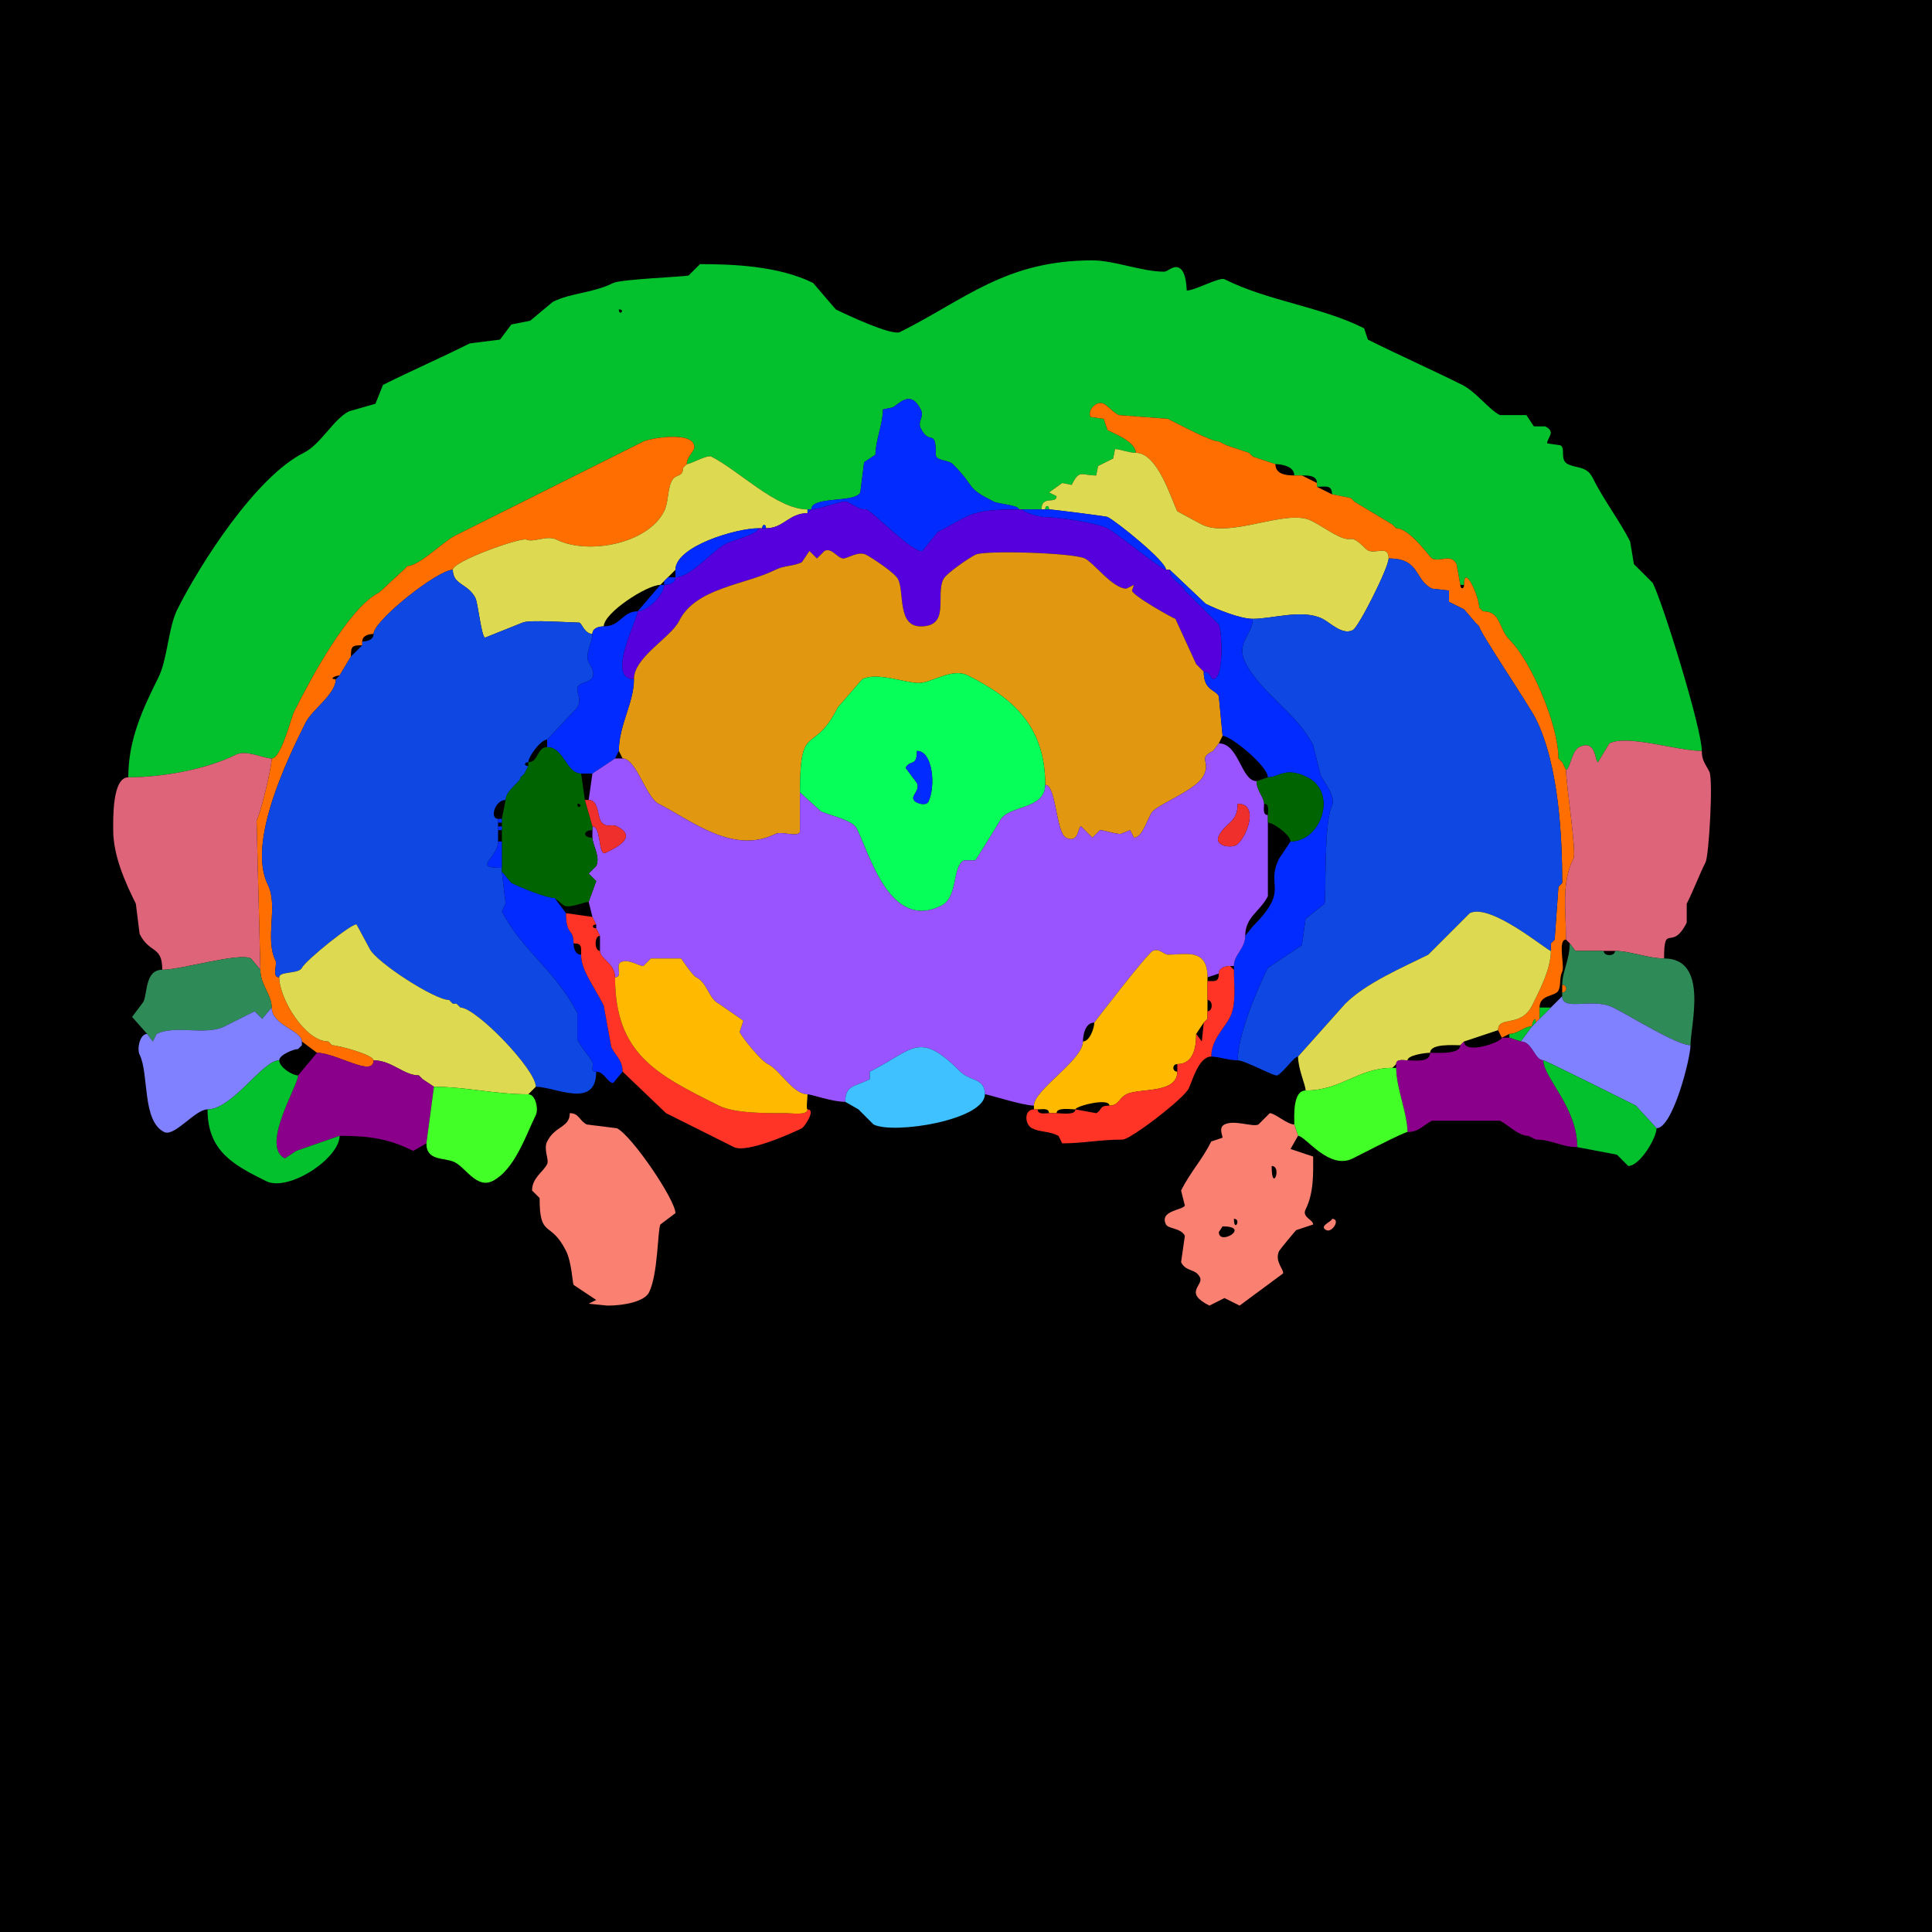<?xml version="1.0" encoding="UTF-8"?>
<svg xmlns="http://www.w3.org/2000/svg" xmlns:xlink="http://www.w3.org/1999/xlink" width="430px" height="430px" viewBox="0 0 430 430" version="1.1">
<g id="surface1">
<rect x="0" y="0" width="430" height="430" style="fill:rgb(0%,0%,0%);fill-opacity:1;stroke:none;"/>
<path style=" stroke:none;fill-rule:evenodd;fill:rgb(1.176%,75.686%,17.647%);fill-opacity:1;" d="M 137.734 68.867 C 137.734 70.488 139.355 68.867 137.734 68.867 M 347.695 169.648 L 348.535 171.328 C 349.438 171.328 349.762 167.145 351.477 166.289 C 355.348 164.352 354.922 169.648 355.672 169.648 C 355.672 169.648 358.195 165.449 358.195 165.449 C 362.273 163.41 373.156 167.129 378.77 167.129 C 378.77 162.219 370.191 134.438 367.852 129.758 C 367.852 129.758 363.652 125.555 363.652 125.555 C 363.652 125.555 362.812 120.516 362.812 120.516 C 360.633 116.156 356.977 111.363 354.414 106.242 C 353.156 103.727 350.895 104.27 348.953 103.301 C 347.039 102.344 348.559 99.742 347.273 99.102 C 347.273 99.102 344.336 98.68 344.336 98.68 C 344.336 97.395 346.414 96.152 343.914 94.902 C 343.914 94.902 341.398 94.902 341.398 94.902 C 341.398 94.902 339.719 92.383 339.719 92.383 C 339.719 92.383 333.836 92.383 333.836 92.383 C 331.352 91.141 328.555 87.223 325.438 85.664 C 318.492 82.191 311.332 79.031 304.445 75.586 C 304.445 75.586 303.602 73.066 303.602 73.066 C 293.824 68.18 282.34 67.055 272.531 62.148 C 271.434 61.602 265.953 64.668 264.133 64.668 C 264.082 64.668 264.156 60.48 262.453 59.629 C 261.09 58.949 259.93 60.469 259.094 60.469 C 254.16 60.469 247.98 57.949 243.133 57.949 C 223.84 57.949 214.824 66.645 200.305 73.906 C 198.484 74.816 187.832 69.77 186.023 68.867 C 186.023 68.867 180.984 62.988 180.984 62.988 C 173.234 59.113 162.734 58.789 155.789 58.789 C 155.789 58.789 153.273 61.309 153.273 61.309 C 152.75 61.57 138.184 62.133 136.477 62.988 C 131.902 65.273 127.152 65.129 123.039 67.188 C 123.039 67.188 118 71.387 118 71.387 C 118 71.387 113.797 72.227 113.797 72.227 C 113.797 72.227 111.281 75.586 111.281 75.586 C 111.281 75.586 104.562 76.426 104.562 76.426 C 97.555 79.93 91.727 82.422 85.242 85.664 C 85.242 85.664 83.562 89.863 83.562 89.863 C 83.562 89.863 77.688 91.543 77.688 91.543 C 74.203 93.285 71.445 98.863 67.609 100.781 C 56.879 106.145 44.453 125.676 39.473 135.633 C 37.441 139.699 37.27 146.758 35.273 150.75 C 31.641 158.02 28.555 164.754 28.555 173.008 C 36.184 173.008 45.973 171.227 52.492 167.969 C 54.816 166.805 58.594 168.809 60.469 168.809 C 62.605 168.809 64.668 159.992 65.508 158.312 C 69.078 151.172 77.582 135.266 84.406 131.855 C 84.406 131.855 89.863 126.816 89.863 126.816 C 89.863 126.816 90.703 125.977 90.703 125.977 C 93.277 125.977 98.73 120.492 101.203 119.258 C 115.453 112.133 129.762 104.977 143.195 98.262 C 144.641 97.539 154.531 95.805 154.531 99.523 C 154.531 100.465 152.852 101.668 152.852 103.301 C 153.691 103.301 157.387 101.16 158.312 101.621 C 164.41 104.672 172.883 113.379 179.727 113.379 C 179.727 113.379 180.566 113.379 180.566 113.379 C 180.566 110.332 190.273 112.023 191.484 109.602 C 191.484 109.602 192.324 102.883 192.324 102.883 C 192.324 102.883 194.844 101.203 194.844 101.203 C 194.844 98.113 196.523 94.289 196.523 91.125 C 196.523 91.125 198.625 90.703 198.625 90.703 C 200.074 89.977 202.645 86.57 204.922 91.125 C 205.793 92.867 204.125 93.727 204.922 95.32 C 206.969 99.414 208.281 95.047 208.281 101.203 C 208.281 102.641 211.043 102.281 212.062 103.301 C 217.496 108.738 214.574 108.336 221.297 111.699 C 222.184 112.141 226.758 112.414 226.758 113.379 C 226.758 113.379 227.598 113.379 227.598 113.379 C 227.598 113.379 231.797 113.379 231.797 113.379 C 231.797 110.117 235.156 112.301 235.156 110.438 C 235.156 110.438 233.477 109.602 233.477 109.602 C 233.477 109.602 236.414 107.5 236.414 107.5 C 236.414 107.5 238.516 107.922 238.516 107.922 C 240.285 104.383 240.605 105.82 243.977 105.82 C 243.977 105.82 244.395 103.719 244.395 103.719 C 244.395 103.719 247.754 102.039 247.754 102.039 C 247.754 102.039 248.172 99.941 248.172 99.941 C 249.195 99.941 251.246 100.781 252.793 100.781 C 252.793 98.293 247.695 96.344 246.492 95.742 C 246.492 95.742 245.656 93.223 245.656 93.223 C 245.656 93.223 242.715 92.805 242.715 92.805 C 241.934 91.242 244.094 89.082 245.656 89.863 C 246.645 90.359 247.574 91.664 249.016 92.383 C 249.016 92.383 259.93 93.223 259.93 93.223 C 262.34 94.426 269.52 98.262 271.27 98.262 C 271.27 98.262 272.949 99.102 272.949 99.102 C 272.949 99.102 277.988 100.781 277.988 100.781 C 277.988 100.781 278.828 101.621 278.828 101.621 C 278.828 101.621 283.867 103.301 283.867 103.301 C 285.352 103.301 288.066 103.812 288.066 105.82 C 288.066 105.82 289.746 105.82 289.746 105.82 C 290.977 105.82 293.105 105.73 293.105 107.5 C 293.105 107.5 293.105 108.34 293.105 108.34 C 294.934 108.34 296.465 107.801 296.465 110.02 C 296.465 110.02 300.664 110.859 300.664 110.859 C 300.664 110.859 301.504 111.699 301.504 111.699 C 301.504 111.699 309.902 116.738 309.902 116.738 C 309.902 116.738 310.742 117.578 310.742 117.578 C 313.824 117.578 318.16 124.016 318.719 124.297 C 320.512 125.191 322.941 123.082 324.18 125.555 C 324.18 125.555 325.02 130.176 325.02 130.176 C 325.02 130.176 325.859 130.176 325.859 130.176 C 325.859 125.273 329.219 132.855 329.219 135.215 C 329.219 135.215 330.059 136.055 330.059 136.055 C 334.102 136.055 333.527 139.945 335.938 142.352 C 340.984 147.402 346.855 161.531 346.855 168.809 C 346.855 168.809 347.695 169.648 347.695 169.648 Z M 347.695 169.648 "/>
<path style=" stroke:none;fill-rule:nonzero;fill:rgb(0.784%,17.255%,100%);fill-opacity:1;" d="M 180.566 113.379 C 182.57 113.379 187.633 111.242 188.547 111.699 C 190.582 112.719 191.078 113.379 192.742 113.379 C 193.805 113.379 203.48 123.547 205.344 122.617 L 208.703 118.418 C 216.262 114.637 215.566 113.379 226.758 113.379 C 226.758 112.414 222.184 112.141 221.297 111.699 C 214.574 108.336 217.496 108.738 212.062 103.301 C 211.043 102.281 208.281 102.641 208.281 101.203 C 208.281 95.047 206.969 99.414 204.922 95.32 C 204.125 93.727 205.793 92.867 204.922 91.125 C 202.645 86.57 200.074 89.977 198.625 90.703 C 198.625 90.703 196.523 91.125 196.523 91.125 C 196.523 94.289 194.844 98.113 194.844 101.203 C 194.844 101.203 192.324 102.883 192.324 102.883 C 192.324 102.883 191.484 109.602 191.484 109.602 C 190.273 112.023 180.566 110.332 180.566 113.379 Z M 180.566 113.379 "/>
<path style=" stroke:none;fill-rule:nonzero;fill:rgb(100%,43.137%,0%);fill-opacity:1;" d="M 335.938 230.117 L 334.258 230.957 C 334.258 230.957 333.418 229.277 333.418 229.277 C 333.418 225.953 338.465 228.84 340.977 223.82 C 342.613 220.543 345.176 215.691 345.176 211.641 C 345.176 211.641 345.176 209.961 345.176 209.961 C 345.176 209.961 346.016 209.121 346.016 209.121 C 346.016 209.121 346.855 197.363 346.855 197.363 C 346.855 197.363 347.695 196.523 347.695 196.523 C 347.695 186.414 346.953 170.262 341.816 159.992 C 340.195 156.746 329.219 140.57 329.219 139.414 C 329.219 139.414 328.379 138.574 328.379 138.574 C 328.379 138.574 325.859 135.633 325.859 135.633 C 325.859 135.633 322.5 133.953 322.5 133.953 C 322.5 133.953 322.5 131.438 322.5 131.438 C 322.5 131.438 318.719 131.016 318.719 131.016 C 314.648 128.98 316.18 124.297 309.062 124.297 C 309.062 120.941 305.656 123.828 304.023 122.195 C 300.148 118.32 301.398 121.094 297.727 119.258 C 295.625 118.207 293.914 116.934 291.844 115.898 C 286.293 113.121 273.848 119.918 267.492 116.738 C 267.492 116.738 262.031 113.797 262.031 113.797 C 260.652 111.039 257.676 100.781 252.793 100.781 C 252.793 98.293 247.695 96.344 246.492 95.742 C 246.492 95.742 245.656 93.223 245.656 93.223 C 245.656 93.223 242.715 92.805 242.715 92.805 C 241.934 91.242 244.094 89.082 245.656 89.863 C 246.645 90.359 247.574 91.664 249.016 92.383 C 249.016 92.383 259.93 93.223 259.93 93.223 C 262.34 94.426 269.52 98.262 271.27 98.262 C 271.27 98.262 272.949 99.102 272.949 99.102 C 272.949 99.102 277.988 100.781 277.988 100.781 C 277.988 100.781 278.828 101.621 278.828 101.621 C 278.828 101.621 283.867 103.301 283.867 103.301 C 283.867 105.484 286.082 105.82 288.066 105.82 C 288.066 105.82 289.746 105.82 289.746 105.82 C 289.746 105.82 293.105 107.5 293.105 107.5 C 293.105 107.5 293.105 108.34 293.105 108.34 C 293.105 108.34 296.465 110.02 296.465 110.02 C 296.465 110.02 300.664 110.859 300.664 110.859 C 300.664 110.859 301.504 111.699 301.504 111.699 C 301.504 111.699 309.902 116.738 309.902 116.738 C 309.902 116.738 310.742 117.578 310.742 117.578 C 313.824 117.578 318.16 124.016 318.719 124.297 C 320.512 125.191 322.941 123.082 324.18 125.555 C 324.18 125.555 325.02 130.176 325.02 130.176 C 325.02 131.172 325.859 131.172 325.859 130.176 C 325.859 125.273 329.219 132.855 329.219 135.215 C 329.219 135.215 330.059 136.055 330.059 136.055 C 334.102 136.055 333.527 139.945 335.938 142.352 C 340.984 147.402 346.855 161.531 346.855 168.809 C 346.855 168.809 347.695 169.648 347.695 169.648 C 347.695 169.648 348.535 171.328 348.535 171.328 C 348.535 174.289 350.902 189.688 350.215 191.062 C 347.492 196.512 348.535 201.871 348.535 209.121 C 346.598 209.121 348.32 215.012 347.695 216.258 C 347.039 217.574 347.469 219.23 346.855 220.461 C 346.156 221.855 342.656 221.273 342.656 224.238 C 342.656 224.238 342.656 226.758 342.656 226.758 C 342.656 226.758 341.816 227.598 341.816 227.598 C 341.816 225.895 340.977 227.551 340.977 228.438 C 339.234 228.438 337.891 230.117 335.938 230.117 Z M 335.938 230.117 "/>
<path style=" stroke:none;fill-rule:nonzero;fill:rgb(100%,43.137%,0%);fill-opacity:1;" d="M 70.547 234.316 C 74.836 234.316 83.145 239.898 83.145 235.996 C 83.145 234.734 75.223 232.637 73.906 232.637 C 73.906 232.637 73.066 231.797 73.066 231.797 C 67.871 231.797 62.148 222.172 62.148 217.52 C 60.414 217.52 61.789 214.703 61.309 213.742 C 58.906 208.938 61.961 201.605 59.629 196.945 C 54.895 187.477 64.137 168.609 68.027 160.828 C 69.48 157.922 74.746 154.496 74.746 151.172 C 73.043 151.172 74.695 150.332 75.586 150.332 C 75.586 150.332 78.105 146.133 78.105 146.133 C 78.105 143.824 78.316 143.613 80.625 143.613 C 80.625 143.613 80.625 142.773 80.625 142.773 C 80.625 141.449 82.105 141.094 83.145 141.094 C 83.145 138.129 97.426 126.816 100.781 126.816 C 100.781 124.895 116.004 119.52 117.156 120.098 C 118.625 120.832 121.762 119.039 123.875 120.098 C 130.797 123.559 144.176 121.074 147.812 113.797 C 148.824 111.777 148.523 109.016 149.492 107.078 C 150.402 105.262 152.012 106.422 152.012 104.141 C 152.012 104.141 152.852 103.301 152.852 103.301 C 152.852 101.668 154.531 100.465 154.531 99.523 C 154.531 95.805 144.641 97.539 143.195 98.262 C 129.762 104.977 115.453 112.133 101.203 119.258 C 98.73 120.492 93.277 125.977 90.703 125.977 C 90.703 125.977 89.863 126.816 89.863 126.816 C 89.863 126.816 84.406 131.855 84.406 131.855 C 77.582 135.266 69.078 151.172 65.508 158.312 C 64.668 159.992 62.605 168.809 60.469 168.809 C 60.469 170.805 58.082 180.719 57.109 182.664 C 57.109 182.664 57.949 215.84 57.949 215.84 C 57.949 219.238 60.469 221.379 60.469 224.238 C 60.469 228.191 67.188 229.371 67.188 231.797 C 67.188 231.797 70.547 234.316 70.547 234.316 Z M 70.547 234.316 "/>
<path style=" stroke:none;fill-rule:nonzero;fill:rgb(86.667%,85.098%,31.765%);fill-opacity:1;" d="M 260.352 126.816 L 268.328 134.375 C 270.848 135.633 275.992 137.734 278.828 137.734 C 283.316 137.734 289.867 135.484 294.367 137.734 C 296.055 138.578 298.738 141.426 301.086 140.254 C 302.391 139.602 309.062 126.348 309.062 124.297 C 309.062 120.941 305.656 123.828 304.023 122.195 C 300.148 118.32 301.398 121.094 297.727 119.258 C 295.625 118.207 293.914 116.934 291.844 115.898 C 286.293 113.121 273.848 119.918 267.492 116.738 C 267.492 116.738 262.031 113.797 262.031 113.797 C 260.652 111.039 257.676 100.781 252.793 100.781 C 251.246 100.781 249.195 99.941 248.172 99.941 C 248.172 99.941 247.754 102.039 247.754 102.039 C 247.754 102.039 244.395 103.719 244.395 103.719 C 244.395 103.719 243.977 105.82 243.977 105.82 C 240.605 105.82 240.285 104.383 238.516 107.922 C 238.516 107.922 236.414 107.5 236.414 107.5 C 236.414 107.5 233.477 109.602 233.477 109.602 C 233.477 109.602 235.156 110.438 235.156 110.438 C 235.156 112.301 231.797 110.117 231.797 113.379 C 231.797 113.379 232.637 113.379 232.637 113.379 C 232.637 112.383 233.477 112.383 233.477 113.379 C 234.184 113.379 246.176 114.898 246.492 115.059 C 248.516 116.066 259.512 124.91 259.512 126.816 C 259.512 126.816 260.352 126.816 260.352 126.816 Z M 260.352 126.816 "/>
<path style=" stroke:none;fill-rule:nonzero;fill:rgb(86.667%,85.098%,31.765%);fill-opacity:1;" d="M 134.375 139.414 C 133.336 139.414 131.855 139.77 131.855 141.094 C 130.082 141.094 129.438 138.574 128.914 138.574 C 127.371 138.574 117.707 137.879 116.32 138.574 C 116.32 138.574 107.922 141.934 107.922 141.934 C 107.133 141.539 106.367 134.211 105.82 133.117 C 104.195 129.863 100.781 130.211 100.781 126.816 C 100.781 124.895 116.004 119.52 117.156 120.098 C 118.625 120.832 121.762 119.039 123.875 120.098 C 130.797 123.559 144.176 121.074 147.812 113.797 C 148.824 111.777 148.523 109.016 149.492 107.078 C 150.402 105.262 152.012 106.422 152.012 104.141 C 152.012 104.141 152.852 103.301 152.852 103.301 C 153.691 103.301 157.387 101.16 158.312 101.621 C 164.41 104.672 172.883 113.379 179.727 113.379 C 179.727 113.379 179.727 114.219 179.727 114.219 C 175.598 114.219 174.418 117.578 170.488 117.578 C 170.488 116.582 169.648 116.582 169.648 117.578 C 169.648 117.578 168.809 117.578 168.809 117.578 C 163.789 117.578 150.332 121.617 150.332 126.816 C 150.332 126.816 148.652 128.496 148.652 128.496 C 148.652 128.496 147.812 129.336 147.812 129.336 C 147.812 129.336 146.973 130.176 146.973 130.176 C 143.996 130.176 134.375 136.391 134.375 139.414 Z M 134.375 139.414 "/>
<path style=" stroke:none;fill-rule:nonzero;fill:rgb(1.176%,75.686%,17.647%);fill-opacity:1;" d="M 152.852 103.301 L 152.012 104.141 C 152.012 104.141 152.852 103.301 152.852 103.301 Z M 152.852 103.301 "/>
<path style=" stroke:none;fill-rule:nonzero;fill:rgb(33.725%,0%,86.667%);fill-opacity:1;" d="M 267.07 148.652 L 267.91 149.492 C 269.434 149.492 269.48 151.172 270.008 151.172 C 272.484 151.172 272.016 140.488 271.27 138.992 C 271.27 138.992 263.711 131.438 263.711 131.438 C 262.746 129.5 260.352 129.219 260.352 126.816 C 260.352 126.816 259.512 126.816 259.512 126.816 C 258.574 126.816 248.367 118.516 246.492 117.578 C 244.027 116.344 235.281 115.059 232.219 115.059 C 231.527 115.059 227.598 114.039 227.598 113.379 C 227.598 113.379 226.758 113.379 226.758 113.379 C 215.566 113.379 216.262 114.637 208.703 118.418 C 208.703 118.418 205.344 122.617 205.344 122.617 C 203.48 123.547 193.805 113.379 192.742 113.379 C 191.078 113.379 190.582 112.719 188.547 111.699 C 187.633 111.242 182.57 113.379 180.566 113.379 C 180.566 113.379 179.727 114.219 179.727 114.219 C 175.598 114.219 174.418 117.578 170.488 117.578 C 170.488 117.578 169.648 117.578 169.648 117.578 C 169.648 117.578 168.809 117.578 168.809 117.578 C 168.809 118.844 162.852 120.348 161.672 120.938 C 158.586 122.48 153.73 128.496 150.332 128.496 C 150.332 129.82 148.852 130.176 147.812 130.176 C 147.812 132.336 144.094 136.055 141.934 136.055 C 141.934 137.75 134.75 151.172 141.094 151.172 C 141.094 146.203 149.262 141.977 151.172 138.156 C 154.852 130.793 165.82 130.199 172.586 126.816 C 174.5 125.859 176.707 126.016 178.469 125.137 C 178.469 125.137 180.148 122.617 180.148 122.617 C 180.148 122.617 181.828 124.297 181.828 124.297 C 181.828 124.297 183.508 122.617 183.508 122.617 C 185.16 121.789 186.398 124.297 187.703 124.297 C 188.629 124.297 191.023 122.598 192.742 123.457 C 193.746 123.957 199.129 127.41 199.883 128.914 C 201.328 131.809 199.664 139.414 204.922 139.414 C 211.566 139.414 208.164 132.512 209.961 128.914 C 210.621 127.598 215.676 124.172 217.102 123.457 C 219.191 122.41 238.961 123.051 241.453 124.297 C 243.523 125.332 247.68 131.016 250.695 131.016 C 250.695 131.016 252.375 130.176 252.375 130.176 C 252.375 130.176 251.953 131.438 251.953 131.438 C 251.953 132.539 261.309 137.734 261.609 137.734 C 261.609 137.734 266.23 147.812 266.23 147.812 C 266.23 147.812 267.07 148.652 267.07 148.652 Z M 267.07 148.652 "/>
<path style=" stroke:none;fill-rule:nonzero;fill:rgb(1.176%,75.686%,17.647%);fill-opacity:1;" d="M 232.637 113.379 L 233.477 113.379 C 233.477 112.383 232.637 112.383 232.637 113.379 Z M 232.637 113.379 "/>
<path style=" stroke:none;fill-rule:nonzero;fill:rgb(0.784%,17.255%,100%);fill-opacity:1;" d="M 180.566 113.379 L 179.727 114.219 C 179.727 114.219 179.727 113.379 179.727 113.379 C 179.727 113.379 180.566 113.379 180.566 113.379 Z M 180.566 113.379 "/>
<path style=" stroke:none;fill-rule:nonzero;fill:rgb(0.784%,17.255%,100%);fill-opacity:1;" d="M 233.477 113.379 C 234.184 113.379 246.176 114.898 246.492 115.059 C 248.516 116.066 259.512 124.91 259.512 126.816 C 258.574 126.816 248.367 118.516 246.492 117.578 C 244.027 116.344 235.281 115.059 232.219 115.059 C 231.527 115.059 227.598 114.039 227.598 113.379 C 227.598 113.379 231.797 113.379 231.797 113.379 C 231.797 113.379 232.637 113.379 232.637 113.379 C 232.637 113.379 233.477 113.379 233.477 113.379 Z M 233.477 113.379 "/>
<path style=" stroke:none;fill-rule:nonzero;fill:rgb(0.784%,17.255%,100%);fill-opacity:1;" d="M 169.648 117.578 L 170.488 117.578 C 170.488 116.582 169.648 116.582 169.648 117.578 Z M 169.648 117.578 "/>
<path style=" stroke:none;fill-rule:nonzero;fill:rgb(0.784%,17.255%,100%);fill-opacity:1;" d="M 150.332 126.816 L 150.332 128.496 C 153.73 128.496 158.586 122.48 161.672 120.938 C 162.852 120.348 168.809 118.844 168.809 117.578 C 163.789 117.578 150.332 121.617 150.332 126.816 Z M 150.332 126.816 "/>
<path style=" stroke:none;fill-rule:nonzero;fill:rgb(88.235%,59.216%,5.882%);fill-opacity:1;" d="M 232.637 174.688 C 232.637 161.922 225.828 155.535 215.422 150.332 C 211.859 148.551 207.41 152.012 204.5 152.012 C 201.438 152.012 195.238 149.504 191.906 151.172 L 186.445 157.469 C 180.965 168.434 178.047 160.141 178.047 176.367 C 178.047 176.367 178.047 185.188 178.047 185.188 C 177.422 186.43 173.977 184.91 172.586 185.605 C 163.086 190.355 153.602 182.41 146.555 178.887 C 143.84 177.531 141.57 168.809 138.574 168.809 C 138.574 168.809 137.734 167.129 137.734 167.129 C 137.734 161.344 141.094 156.457 141.094 151.172 C 141.094 146.203 149.262 141.977 151.172 138.156 C 154.852 130.793 165.82 130.199 172.586 126.816 C 174.5 125.859 176.707 126.016 178.469 125.137 C 178.469 125.137 180.148 122.617 180.148 122.617 C 180.148 122.617 181.828 124.297 181.828 124.297 C 181.828 124.297 183.508 122.617 183.508 122.617 C 185.16 121.789 186.398 124.297 187.703 124.297 C 188.629 124.297 191.023 122.598 192.742 123.457 C 193.746 123.957 199.129 127.41 199.883 128.914 C 201.328 131.809 199.664 139.414 204.922 139.414 C 211.566 139.414 208.164 132.512 209.961 128.914 C 210.621 127.598 215.676 124.172 217.102 123.457 C 219.191 122.41 238.961 123.051 241.453 124.297 C 243.523 125.332 247.68 131.016 250.695 131.016 C 250.695 131.016 252.375 130.176 252.375 130.176 C 252.375 130.176 251.953 131.438 251.953 131.438 C 251.953 132.539 261.309 137.734 261.609 137.734 C 261.609 137.734 266.23 147.812 266.23 147.812 C 266.23 147.812 267.07 148.652 267.07 148.652 C 267.07 148.652 267.91 149.492 267.91 149.492 C 267.91 153.719 270.508 153.426 271.27 154.953 C 271.27 154.953 272.109 163.77 272.109 163.77 C 272.109 163.77 271.27 165.449 271.27 165.449 C 271.27 165.449 270.008 167.129 270.008 167.129 C 266.441 168.914 269.551 169.309 267.91 172.586 C 266.301 175.805 258.484 178.652 256.57 180.566 C 255.523 181.617 254.438 186.445 252.375 186.445 C 252.375 186.445 251.531 184.766 251.531 184.766 C 251.531 184.766 249.434 185.605 249.434 185.605 C 247.887 185.605 245.836 184.766 244.812 184.766 C 244.812 184.766 243.133 186.445 243.133 186.445 C 243.133 186.445 240.617 183.926 240.617 183.926 C 239.895 183.926 240.16 187.898 237.258 186.445 C 234.992 185.312 235.102 174.688 232.637 174.688 Z M 232.637 174.688 "/>
<path style=" stroke:none;fill-rule:nonzero;fill:rgb(5.49%,27.843%,88.627%);fill-opacity:1;" d="M 288.906 235.156 C 287.988 235.156 285.68 238.66 284.289 239.355 C 283.672 239.664 277.078 235.996 275.469 235.996 C 275.469 230.434 279.746 220.305 282.188 215.422 C 282.188 215.422 289.746 210.383 289.746 210.383 C 289.746 210.383 290.586 204.5 290.586 204.5 C 290.586 204.5 294.785 201.141 294.785 201.141 C 295.23 200.254 294.527 183.18 296.465 179.305 C 297.418 177.402 294.676 174.051 293.945 172.586 C 293.945 172.586 292.266 165.867 292.266 165.867 C 288.684 158.703 280.609 154.316 277.148 147.391 C 274.984 143.066 278.828 141.168 278.828 137.734 C 283.316 137.734 289.867 135.484 294.367 137.734 C 296.055 138.578 298.738 141.426 301.086 140.254 C 302.391 139.602 309.062 126.348 309.062 124.297 C 316.18 124.297 314.648 128.98 318.719 131.016 C 318.719 131.016 322.5 131.438 322.5 131.438 C 322.5 131.438 322.5 133.953 322.5 133.953 C 322.5 133.953 325.859 135.633 325.859 135.633 C 325.859 135.633 328.379 138.574 328.379 138.574 C 328.379 138.574 329.219 139.414 329.219 139.414 C 329.219 140.57 340.195 156.746 341.816 159.992 C 346.953 170.262 347.695 186.414 347.695 196.523 C 347.695 196.523 346.855 197.363 346.855 197.363 C 346.855 197.363 346.016 209.121 346.016 209.121 C 346.016 209.121 345.176 209.961 345.176 209.961 C 345.176 209.961 345.176 211.641 345.176 211.641 C 344.391 211.641 331.781 200.91 327.117 203.242 C 327.117 203.242 317.883 212.48 317.883 212.48 C 312.176 215.332 304.02 218.781 299.406 223.398 C 299.406 223.398 288.906 235.156 288.906 235.156 Z M 288.906 235.156 "/>
<path style=" stroke:none;fill-rule:nonzero;fill:rgb(5.49%,27.843%,88.627%);fill-opacity:1;" d="M 132.695 238.516 C 132.695 246.969 123.566 241.875 119.258 241.875 C 119.258 237.992 105.93 224.238 102.461 224.238 C 102.461 224.238 101.621 223.398 101.621 223.398 C 101.621 223.398 100.781 223.398 100.781 223.398 C 100.781 223.398 99.941 222.559 99.941 222.559 C 96.695 222.559 83.766 214.141 82.305 211.219 C 82.305 211.219 79.367 205.762 79.367 205.762 C 78.48 205.32 68.027 213.734 67.188 215.422 C 66.488 216.82 62.148 216.125 62.148 217.52 C 60.414 217.52 61.789 214.703 61.309 213.742 C 58.906 208.938 61.961 201.605 59.629 196.945 C 54.895 187.477 64.137 168.609 68.027 160.828 C 69.48 157.922 74.746 154.496 74.746 151.172 C 74.746 151.172 75.586 150.332 75.586 150.332 C 75.586 150.332 78.105 146.133 78.105 146.133 C 78.105 146.133 80.625 143.613 80.625 143.613 C 80.625 143.613 80.625 142.773 80.625 142.773 C 81.664 142.773 83.145 142.418 83.145 141.094 C 83.145 138.129 97.426 126.816 100.781 126.816 C 100.781 130.211 104.195 129.863 105.82 133.117 C 106.367 134.211 107.133 141.539 107.922 141.934 C 107.922 141.934 116.32 138.574 116.32 138.574 C 117.707 137.879 127.371 138.574 128.914 138.574 C 129.438 138.574 130.082 141.094 131.855 141.094 C 131.855 142.918 130.113 145.586 131.016 147.391 C 131.453 148.273 132.484 149.496 131.855 150.75 C 131.23 152.004 128.496 151.871 128.496 153.273 C 128.496 154.812 129.48 155.5 128.496 157.469 C 128.496 157.469 121.777 164.609 121.777 164.609 C 120.328 164.609 117.578 168.438 117.578 169.648 C 116.582 169.648 116.582 170.488 117.578 170.488 C 117.578 170.488 116.738 172.168 116.738 172.168 C 116.738 172.168 115.898 173.008 115.898 173.008 C 115.898 174.008 112.539 175.957 112.539 178.047 C 110.133 178.047 108.934 182.246 110.859 182.246 C 110.859 182.246 110.859 183.086 110.859 183.086 C 110.859 183.086 110.859 183.926 110.859 183.926 C 110.859 183.926 110.859 184.766 110.859 184.766 C 110.859 184.766 110.859 187.285 110.859 187.285 C 110.859 191.016 104.926 193.164 111.699 193.164 C 111.699 193.164 111.699 194.004 111.699 194.004 C 111.699 194.004 112.539 201.141 112.539 201.141 C 112.539 201.141 111.699 202.82 111.699 202.82 C 115.934 211.293 123.82 216.145 128.496 225.5 C 128.496 225.5 128.496 231.375 128.496 231.375 C 129.43 233.242 131.176 235.055 131.855 236.414 C 132.242 237.188 131.215 238.516 132.695 238.516 Z M 132.695 238.516 "/>
<path style=" stroke:none;fill-rule:nonzero;fill:rgb(0.784%,17.255%,100%);fill-opacity:1;" d="M 269.59 235.156 C 271.117 235.156 273.445 235.996 275.469 235.996 C 275.469 230.434 279.746 220.305 282.188 215.422 C 282.188 215.422 289.746 210.383 289.746 210.383 C 289.746 210.383 290.586 204.5 290.586 204.5 C 290.586 204.5 294.785 201.141 294.785 201.141 C 295.23 200.254 294.527 183.18 296.465 179.305 C 297.418 177.402 294.676 174.051 293.945 172.586 C 293.945 172.586 292.266 165.867 292.266 165.867 C 288.684 158.703 280.609 154.316 277.148 147.391 C 274.984 143.066 278.828 141.168 278.828 137.734 C 275.992 137.734 270.848 135.633 268.328 134.375 C 268.328 134.375 260.352 126.816 260.352 126.816 C 260.352 129.219 262.746 129.5 263.711 131.438 C 263.711 131.438 271.27 138.992 271.27 138.992 C 272.016 140.488 272.484 151.172 270.008 151.172 C 269.48 151.172 269.434 149.492 267.91 149.492 C 267.91 153.719 270.508 153.426 271.27 154.953 C 271.27 154.953 272.109 163.77 272.109 163.77 C 273.988 163.77 282.188 170.539 282.188 173.008 C 284.629 173.008 286.086 170.547 291.008 173.008 C 297.742 176.379 294.098 187.285 287.227 187.285 C 287.227 187.285 284.707 191.062 284.707 191.062 C 281.531 197.418 287.223 197.785 278.828 206.18 C 278.828 206.18 277.148 208.281 277.148 208.281 C 277.148 211.18 274.629 212.434 274.629 215 C 274.629 215 274.629 215.84 274.629 215.84 C 274.629 219.195 275.191 223.535 273.789 226.336 C 272.531 228.859 269.59 231.348 269.59 235.156 Z M 269.59 235.156 "/>
<path style=" stroke:none;fill-rule:nonzero;fill:rgb(0.784%,17.255%,100%);fill-opacity:1;" d="M 147.812 129.336 L 147.812 130.176 C 148.852 130.176 150.332 129.82 150.332 128.496 C 150.332 128.496 148.652 128.496 148.652 128.496 C 148.652 128.496 147.812 129.336 147.812 129.336 Z M 147.812 129.336 "/>
<path style=" stroke:none;fill-rule:nonzero;fill:rgb(0.784%,17.255%,100%);fill-opacity:1;" d="M 147.812 130.176 C 147.812 132.336 144.094 136.055 141.934 136.055 C 141.934 136.055 146.973 130.176 146.973 130.176 C 146.973 130.176 147.812 130.176 147.812 130.176 Z M 147.812 130.176 "/>
<path style=" stroke:none;fill-rule:nonzero;fill:rgb(0.784%,17.255%,100%);fill-opacity:1;" d="M 129.336 172.168 L 131.855 172.168 C 131.855 172.168 136.895 168.809 136.895 168.809 C 136.895 168.809 137.734 167.129 137.734 167.129 C 137.734 161.344 141.094 156.457 141.094 151.172 C 134.75 151.172 141.934 137.75 141.934 136.055 C 138.492 136.055 138.121 139.414 134.375 139.414 C 133.336 139.414 131.855 139.77 131.855 141.094 C 131.855 142.918 130.113 145.586 131.016 147.391 C 131.453 148.273 132.484 149.496 131.855 150.75 C 131.23 152.004 128.496 151.871 128.496 153.273 C 128.496 154.812 129.48 155.5 128.496 157.469 C 128.496 157.469 121.777 164.609 121.777 164.609 C 121.777 164.609 121.777 166.289 121.777 166.289 C 125.508 166.289 126.004 172.168 129.336 172.168 Z M 129.336 172.168 "/>
<path style=" stroke:none;fill-rule:nonzero;fill:rgb(0.784%,17.255%,100%);fill-opacity:1;" d="M 266.23 147.812 L 267.07 148.652 C 267.07 148.652 266.23 147.812 266.23 147.812 Z M 266.23 147.812 "/>
<path style=" stroke:none;fill-rule:evenodd;fill:rgb(2.745%,100%,34.902%);fill-opacity:1;" d="M 204.082 167.129 C 204.082 170.785 202.527 168.977 201.562 170.906 L 204.082 174.266 C 204.762 175.629 203.242 176.789 203.242 177.625 C 203.242 178.742 206.078 179.516 206.602 178.469 C 208.328 175.012 207.602 167.129 204.082 167.129 M 232.637 174.688 C 232.637 180.32 224.312 179.156 222.559 182.664 C 222.23 183.324 217.168 191.449 217.102 191.484 L 214.578 191.484 C 211.824 192.863 213.375 199.645 209.539 201.562 C 198.082 207.293 193.598 190.25 190.645 184.344 C 189.719 182.492 184.414 181.441 182.664 180.566 L 178.047 176.367 C 178.047 160.141 180.965 168.434 186.445 157.469 C 186.445 157.469 191.906 151.172 191.906 151.172 C 195.238 149.504 201.438 152.012 204.5 152.012 C 207.41 152.012 211.859 148.551 215.422 150.332 C 225.828 155.535 232.637 161.922 232.637 174.688 Z M 232.637 174.688 "/>
<path style=" stroke:none;fill-rule:nonzero;fill:rgb(86.667%,39.216%,47.451%);fill-opacity:1;" d="M 359.453 211.641 C 362.797 211.641 366.801 213.32 370.371 213.32 C 370.371 205.145 372.082 211.996 375.41 205.344 C 375.41 205.344 375.41 201.141 375.41 201.141 C 377.145 197.672 378.02 195.082 379.609 191.906 C 380.344 190.438 381.34 173.527 380.449 171.75 C 379.574 169.996 378.77 169.305 378.77 167.129 C 373.156 167.129 362.273 163.41 358.195 165.449 C 358.195 165.449 355.672 169.648 355.672 169.648 C 354.922 169.648 355.348 164.352 351.477 166.289 C 349.762 167.145 349.438 171.328 348.535 171.328 C 348.535 174.289 350.902 189.688 350.215 191.062 C 347.492 196.512 348.535 201.871 348.535 209.121 C 348.535 209.121 349.375 209.961 349.375 209.961 C 349.375 209.961 350.633 211.641 350.633 211.641 C 350.633 211.641 356.934 211.641 356.934 211.641 C 356.934 211.641 359.453 211.641 359.453 211.641 Z M 359.453 211.641 "/>
<path style=" stroke:none;fill-rule:evenodd;fill:rgb(60%,32.549%,100%);fill-opacity:1;" d="M 275.469 178.887 C 275.469 183.141 272.766 183.035 271.27 186.023 C 270.195 188.168 273.688 188.805 275.047 188.125 C 277.168 187.066 280.586 178.887 275.469 178.887 M 219.199 243.555 C 219.992 243.555 227.59 246.074 230.117 246.074 C 230.117 242.562 241.035 235.949 241.035 231.797 C 241.035 230.312 241.547 227.598 243.555 227.598 C 243.555 227.555 255.254 212.301 256.57 211.641 C 257.934 210.961 259.094 212.48 259.93 212.48 C 263.883 212.48 268.75 210.934 268.75 217.52 C 268.75 217.52 271.27 216.68 271.27 216.68 C 271.27 215.355 272.75 215 273.789 215 C 273.789 215 274.629 215 274.629 215 C 274.629 212.434 277.148 211.18 277.148 208.281 C 277.148 204.055 280.488 202.855 282.188 199.461 C 282.188 199.461 282.188 183.086 282.188 183.086 C 282.188 183.086 282.188 181.406 282.188 181.406 C 280.949 181.406 281.348 179.766 281.348 178.887 C 281.348 177.445 279.668 175.961 279.668 173.848 C 276.211 173.848 275.793 165.449 271.27 165.449 C 271.27 165.449 270.008 167.129 270.008 167.129 C 266.441 168.914 269.551 169.309 267.91 172.586 C 266.301 175.805 258.484 178.652 256.57 180.566 C 255.523 181.617 254.438 186.445 252.375 186.445 C 252.375 186.445 251.531 184.766 251.531 184.766 C 251.531 184.766 249.434 185.605 249.434 185.605 C 247.887 185.605 245.836 184.766 244.812 184.766 C 244.812 184.766 243.133 186.445 243.133 186.445 C 243.133 186.445 240.617 183.926 240.617 183.926 C 239.895 183.926 240.16 187.898 237.258 186.445 C 234.992 185.312 235.102 174.688 232.637 174.688 C 232.637 180.32 224.312 179.156 222.559 182.664 C 222.23 183.324 217.168 191.449 217.102 191.484 C 217.102 191.484 214.578 191.484 214.578 191.484 C 211.824 192.863 213.375 199.645 209.539 201.562 C 198.082 207.293 193.598 190.25 190.645 184.344 C 189.719 182.492 184.414 181.441 182.664 180.566 C 182.664 180.566 178.047 176.367 178.047 176.367 C 178.047 176.367 178.047 185.188 178.047 185.188 C 177.422 186.43 173.977 184.91 172.586 185.605 C 163.086 190.355 153.602 182.41 146.555 178.887 C 143.84 177.531 141.57 168.809 138.574 168.809 C 138.574 168.809 136.895 168.809 136.895 168.809 C 136.895 168.809 131.855 172.168 131.855 172.168 C 131.855 172.168 131.016 178.047 131.016 178.047 C 133.387 178.047 132.898 182.031 133.953 183.086 C 135.234 184.363 135.984 183.262 137.312 183.926 C 142.188 186.359 136.891 188.758 134.797 189.805 C 133.066 190.668 133.91 183.926 131.855 183.926 C 131.855 183.926 131.855 184.766 131.855 184.766 C 131.855 184.766 131.855 186.445 131.855 186.445 C 131.855 187.961 133.688 190.758 132.695 192.742 C 132.695 192.742 131.016 194.422 131.016 194.422 C 131.016 194.422 132.695 196.102 132.695 196.102 C 132.695 196.102 131.016 200.723 131.016 200.723 C 131.016 200.723 131.855 204.082 131.855 204.082 C 131.855 204.082 132.695 205.762 132.695 205.762 C 132.695 205.762 132.695 206.602 132.695 206.602 C 132.695 206.602 133.535 208.281 133.535 208.281 C 133.535 208.281 133.535 211.641 133.535 211.641 C 133.535 213.414 136.895 214.434 136.895 217.52 C 138.746 217.52 136.895 214.789 138.156 214.16 C 139.859 213.309 142.027 215 143.195 215 C 143.195 215 144.875 213.32 144.875 213.32 C 146.777 213.32 149.688 213.32 151.594 213.32 C 151.605 213.32 154.09 217.09 154.953 217.52 C 157.484 218.785 157.695 222.25 159.992 223.398 C 159.992 223.398 165.449 227.18 165.449 227.18 C 165.449 227.18 164.609 229.695 164.609 229.695 C 165.332 231.145 169.312 236.039 170.906 236.836 C 173.742 238.254 176.457 243.555 179.727 243.555 C 180.605 243.555 185.164 245.234 188.125 245.234 C 188.125 241.508 190.195 241.891 193.586 240.195 C 193.586 240.195 193.586 238.516 193.586 238.516 C 203.387 233.613 204.438 229.211 213.742 238.516 C 215.895 240.668 219.199 239.887 219.199 243.555 Z M 219.199 243.555 "/>
<path style=" stroke:none;fill-rule:evenodd;fill:rgb(0%,39.216%,0%);fill-opacity:1;" d="M 128.496 178.887 C 128.496 180.508 130.117 178.887 128.496 178.887 M 123.457 199.883 L 125.555 201.562 C 126.84 202.203 130.031 200.723 131.016 200.723 C 131.016 200.723 132.695 196.102 132.695 196.102 C 132.695 196.102 131.016 194.422 131.016 194.422 C 131.016 194.422 132.695 192.742 132.695 192.742 C 133.688 190.758 131.855 187.961 131.855 186.445 C 129.703 186.445 129.703 184.766 131.855 184.766 C 131.855 184.766 131.855 183.926 131.855 183.926 C 131.855 183.926 130.176 178.047 130.176 178.047 C 130.176 178.047 129.336 172.168 129.336 172.168 C 126.004 172.168 125.508 166.289 121.777 166.289 C 119.477 166.289 119.871 169.648 117.578 169.648 C 117.578 169.648 117.578 170.488 117.578 170.488 C 117.578 170.488 116.738 172.168 116.738 172.168 C 116.738 172.168 115.898 173.008 115.898 173.008 C 115.898 174.008 112.539 175.957 112.539 178.047 C 112.539 178.047 111.699 182.246 111.699 182.246 C 111.699 182.246 111.699 183.086 111.699 183.086 C 111.699 183.086 111.699 183.926 111.699 183.926 C 111.699 183.926 111.699 184.766 111.699 184.766 C 111.699 184.766 111.699 187.285 111.699 187.285 C 111.699 187.285 111.699 193.164 111.699 193.164 C 111.699 193.164 111.699 194.004 111.699 194.004 C 111.699 194.004 113.797 196.523 113.797 196.523 C 115.664 197.457 121.504 199.883 123.457 199.883 Z M 123.457 199.883 "/>
<path style=" stroke:none;fill-rule:nonzero;fill:rgb(0.784%,17.255%,100%);fill-opacity:1;" d="M 204.082 167.129 C 204.082 170.785 202.527 168.977 201.562 170.906 L 204.082 174.266 C 204.762 175.629 203.242 176.789 203.242 177.625 C 203.242 178.742 206.078 179.516 206.602 178.469 C 208.328 175.012 207.602 167.129 204.082 167.129 Z M 204.082 167.129 "/>
<path style=" stroke:none;fill-rule:nonzero;fill:rgb(86.667%,39.216%,47.451%);fill-opacity:1;" d="M 36.113 215.84 C 40.453 215.84 53.109 211.949 55.852 213.32 L 57.949 215.84 C 57.949 215.84 57.109 182.664 57.109 182.664 C 58.082 180.719 60.469 170.805 60.469 168.809 C 58.594 168.809 54.816 166.805 52.492 167.969 C 45.973 171.227 36.184 173.008 28.555 173.008 C 24.957 173.008 25.195 182.262 25.195 184.766 C 25.195 190.395 27.84 196.355 30.234 201.141 C 30.234 201.141 31.074 207.859 31.074 207.859 C 33.32 212.355 36.113 210.379 36.113 215.84 Z M 36.113 215.84 "/>
<path style=" stroke:none;fill-rule:nonzero;fill:rgb(0%,39.216%,0%);fill-opacity:1;" d="M 282.188 183.086 C 283.398 183.086 287.227 185.836 287.227 187.285 C 294.098 187.285 297.742 176.379 291.008 173.008 C 286.086 170.547 284.629 173.008 282.188 173.008 C 282.188 173.008 279.668 173.848 279.668 173.848 C 279.668 175.961 281.348 177.445 281.348 178.887 C 282.586 178.887 282.188 180.527 282.188 181.406 C 282.188 181.406 282.188 183.086 282.188 183.086 Z M 282.188 183.086 "/>
<path style=" stroke:none;fill-rule:nonzero;fill:rgb(93.333%,18.431%,17.255%);fill-opacity:1;" d="M 131.016 178.047 C 133.387 178.047 132.898 182.031 133.953 183.086 C 135.234 184.363 135.984 183.262 137.312 183.926 C 142.188 186.359 136.891 188.758 134.797 189.805 C 133.066 190.668 133.91 183.926 131.855 183.926 C 131.855 183.926 130.176 178.047 130.176 178.047 C 130.176 178.047 131.016 178.047 131.016 178.047 Z M 131.016 178.047 "/>
<path style=" stroke:none;fill-rule:nonzero;fill:rgb(93.333%,18.431%,17.255%);fill-opacity:1;" d="M 275.469 178.887 C 275.469 183.141 272.766 183.035 271.27 186.023 C 270.195 188.168 273.688 188.805 275.047 188.125 C 277.168 187.066 280.586 178.887 275.469 178.887 Z M 275.469 178.887 "/>
<path style=" stroke:none;fill-rule:nonzero;fill:rgb(0.784%,17.255%,100%);fill-opacity:1;" d="M 110.859 183.086 L 111.699 183.086 C 111.699 183.086 111.699 182.246 111.699 182.246 C 111.699 182.246 110.859 182.246 110.859 182.246 C 110.859 182.246 110.859 183.086 110.859 183.086 Z M 110.859 183.086 "/>
<path style=" stroke:none;fill-rule:nonzero;fill:rgb(0.784%,17.255%,100%);fill-opacity:1;" d="M 110.859 184.766 L 111.699 184.766 C 111.699 184.766 111.699 183.926 111.699 183.926 C 111.699 183.926 110.859 183.926 110.859 183.926 C 110.859 183.926 110.859 184.766 110.859 184.766 Z M 110.859 184.766 "/>
<path style=" stroke:none;fill-rule:nonzero;fill:rgb(0.784%,17.255%,100%);fill-opacity:1;" d="M 111.699 187.285 L 111.699 193.164 C 104.926 193.164 110.859 191.016 110.859 187.285 C 110.859 187.285 111.699 187.285 111.699 187.285 Z M 111.699 187.285 "/>
<path style=" stroke:none;fill-rule:nonzero;fill:rgb(0.784%,17.255%,100%);fill-opacity:1;" d="M 132.695 238.516 C 134.477 238.516 135.238 241.035 136.477 241.035 L 138.574 238.516 C 138.574 235.969 137.078 235.102 136.055 233.055 C 136.055 233.055 134.375 223.82 134.375 223.82 C 132.133 219.332 129.336 215.988 129.336 212.48 C 128.012 212.48 127.656 211 127.656 209.961 C 127.656 206.477 125.977 208.383 125.977 203.242 C 125.977 203.242 123.457 199.883 123.457 199.883 C 121.504 199.883 115.664 197.457 113.797 196.523 C 113.797 196.523 111.699 194.004 111.699 194.004 C 111.699 194.004 112.539 201.141 112.539 201.141 C 112.539 201.141 111.699 202.82 111.699 202.82 C 115.934 211.293 123.82 216.145 128.496 225.5 C 128.496 225.5 128.496 231.375 128.496 231.375 C 129.43 233.242 131.176 235.055 131.855 236.414 C 132.242 237.188 131.215 238.516 132.695 238.516 Z M 132.695 238.516 "/>
<path style=" stroke:none;fill-rule:nonzero;fill:rgb(86.667%,39.216%,47.451%);fill-opacity:1;" d="M 347.695 196.523 L 346.855 197.363 C 346.855 197.363 347.695 196.523 347.695 196.523 Z M 347.695 196.523 "/>
<path style=" stroke:none;fill-rule:nonzero;fill:rgb(100%,20.392%,15.294%);fill-opacity:1;" d="M 138.574 238.516 L 148.234 247.754 C 153.625 250.449 158.809 253.043 163.352 255.312 C 166.156 256.715 176.125 252.285 178.469 251.113 C 179 250.848 181.707 246.914 179.727 246.914 C 179.727 248.312 176.18 247.754 175.109 247.754 C 170.633 247.754 163.551 247.855 159.992 246.074 C 146.148 239.152 136.895 234.602 136.895 217.52 C 136.895 214.434 133.535 213.414 133.535 211.641 C 132.246 211.641 132.246 208.281 133.535 208.281 C 133.535 208.281 132.695 206.602 132.695 206.602 C 131.699 206.602 131.699 205.762 132.695 205.762 C 132.695 205.762 131.855 204.082 131.855 204.082 C 131.855 204.082 125.977 203.242 125.977 203.242 C 125.977 208.383 127.656 206.477 127.656 209.961 C 129.582 209.961 129.336 210.797 129.336 212.48 C 129.336 215.988 132.133 219.332 134.375 223.82 C 134.375 223.82 136.055 233.055 136.055 233.055 C 137.078 235.102 138.574 235.969 138.574 238.516 Z M 138.574 238.516 "/>
<path style=" stroke:none;fill-rule:nonzero;fill:rgb(86.667%,85.098%,31.765%);fill-opacity:1;" d="M 309.902 237.676 C 302.254 237.676 298.535 242.715 290.586 242.715 C 290.586 241.473 288.906 237.93 288.906 235.156 C 288.906 235.156 299.406 223.398 299.406 223.398 C 304.02 218.781 312.176 215.332 317.883 212.48 C 317.883 212.48 327.117 203.242 327.117 203.242 C 331.781 200.91 344.391 211.641 345.176 211.641 C 345.176 215.691 342.613 220.543 340.977 223.82 C 338.465 228.84 333.418 225.953 333.418 229.277 C 333.418 229.277 325.859 231.797 325.859 231.797 C 325.859 231.797 325.02 232.637 325.02 232.637 C 323.426 232.637 318.301 232.227 318.301 234.316 C 317.16 234.316 313.262 234.859 313.262 235.996 C 312.383 235.996 310.742 235.598 310.742 236.836 C 310.742 236.836 309.902 237.676 309.902 237.676 Z M 309.902 237.676 "/>
<path style=" stroke:none;fill-rule:nonzero;fill:rgb(86.667%,85.098%,31.765%);fill-opacity:1;" d="M 119.258 241.875 L 117.578 243.555 C 109.996 243.555 103.602 241.875 96.582 241.875 C 96.582 241.875 94.062 240.195 94.062 240.195 C 94.062 240.195 93.223 239.355 93.223 239.355 C 89.84 239.355 87.184 235.996 83.145 235.996 C 83.145 234.734 75.223 232.637 73.906 232.637 C 73.906 232.637 73.066 231.797 73.066 231.797 C 67.871 231.797 62.148 222.172 62.148 217.52 C 62.148 216.125 66.488 216.82 67.188 215.422 C 68.027 213.734 78.48 205.32 79.367 205.762 C 79.367 205.762 82.305 211.219 82.305 211.219 C 83.766 214.141 96.695 222.559 99.941 222.559 C 99.941 222.559 100.781 223.398 100.781 223.398 C 100.781 223.398 101.621 223.398 101.621 223.398 C 101.621 223.398 102.461 224.238 102.461 224.238 C 105.93 224.238 119.258 237.992 119.258 241.875 Z M 119.258 241.875 "/>
<path style=" stroke:none;fill-rule:nonzero;fill:rgb(18.039%,54.51%,34.118%);fill-opacity:1;" d="M 347.695 221.719 C 347.695 225.219 354.453 221.949 359.031 224.238 C 362.91 226.176 373.238 232.637 376.25 232.637 C 376.25 228.148 380.414 213.32 370.371 213.32 C 366.801 213.32 362.797 211.641 359.453 211.641 C 359.453 212.887 356.934 212.887 356.934 211.641 C 356.934 211.641 350.633 211.641 350.633 211.641 C 350.633 211.641 349.375 209.961 349.375 209.961 C 349.375 213.512 347.695 216.305 347.695 219.199 C 348.871 219.199 348.871 220.879 347.695 220.879 C 347.695 220.879 347.695 221.719 347.695 221.719 Z M 347.695 221.719 "/>
<path style=" stroke:none;fill-rule:nonzero;fill:rgb(100%,72.941%,0%);fill-opacity:1;" d="M 233.477 247.754 L 235.156 247.754 C 235.156 246.375 238.316 246.914 239.355 246.914 C 239.355 246.18 246.914 244.234 246.914 246.074 C 248.996 246.074 249.031 244.387 250.695 243.555 C 253.598 242.102 262.031 243.52 262.031 238.516 C 260.855 238.516 260.855 236.836 262.031 236.836 C 265.812 236.836 266.23 232.715 266.23 230.117 C 266.23 230.117 267.91 227.598 267.91 227.598 C 267.91 227.598 268.75 226.758 268.75 226.758 C 268.75 226.758 268.75 225.078 268.75 225.078 C 268.75 225.078 268.75 222.559 268.75 222.559 C 268.75 222.559 268.75 218.359 268.75 218.359 C 268.75 218.359 268.75 217.52 268.75 217.52 C 268.75 210.934 263.883 212.48 259.93 212.48 C 259.094 212.48 257.934 210.961 256.57 211.641 C 255.254 212.301 243.555 227.555 243.555 227.598 C 243.555 228.781 242.551 231.797 241.035 231.797 C 241.035 235.949 230.117 242.562 230.117 246.074 C 230.117 246.074 230.117 246.914 230.117 246.914 C 230.117 246.914 230.957 246.914 230.957 246.914 C 231.836 246.914 233.477 246.516 233.477 247.754 Z M 233.477 247.754 "/>
<path style=" stroke:none;fill-rule:nonzero;fill:rgb(18.039%,54.51%,34.118%);fill-opacity:1;" d="M 60.469 224.238 L 58.367 226.758 L 56.688 225.078 L 49.969 228.438 C 45.75 230.551 39.02 228.035 34.852 230.117 L 34.016 231.797 L 32.754 230.117 C 32.754 230.117 29.395 226.336 29.395 226.336 C 29.395 226.336 31.914 222.977 31.914 222.977 C 32.836 221.133 32.254 215.84 36.113 215.84 C 40.453 215.84 53.109 211.949 55.852 213.32 C 55.852 213.32 57.949 215.84 57.949 215.84 C 57.949 219.238 60.469 221.379 60.469 224.238 Z M 60.469 224.238 "/>
<path style=" stroke:none;fill-rule:nonzero;fill:rgb(100%,72.941%,0%);fill-opacity:1;" d="M 179.727 243.555 C 179.727 244.398 179.387 246.914 179.727 246.914 C 179.727 248.312 176.18 247.754 175.109 247.754 C 170.633 247.754 163.551 247.855 159.992 246.074 C 146.148 239.152 136.895 234.602 136.895 217.52 C 138.746 217.52 136.895 214.789 138.156 214.16 C 139.859 213.309 142.027 215 143.195 215 C 143.195 215 144.875 213.32 144.875 213.32 C 146.777 213.32 149.688 213.32 151.594 213.32 C 151.605 213.32 154.09 217.09 154.953 217.52 C 157.484 218.785 157.695 222.25 159.992 223.398 C 159.992 223.398 165.449 227.18 165.449 227.18 C 165.449 227.18 164.609 229.695 164.609 229.695 C 165.332 231.145 169.312 236.039 170.906 236.836 C 173.742 238.254 176.457 243.555 179.727 243.555 Z M 179.727 243.555 "/>
<path style=" stroke:none;fill-rule:nonzero;fill:rgb(100%,20.392%,15.294%);fill-opacity:1;" d="M 233.477 247.754 L 235.156 247.754 C 236.195 247.754 239.355 248.293 239.355 246.914 C 239.355 246.914 243.977 247.754 243.977 247.754 C 245.418 247.031 244.484 246.074 246.914 246.074 C 248.996 246.074 249.031 244.387 250.695 243.555 C 253.598 242.102 262.031 243.52 262.031 238.516 C 262.031 238.516 262.031 236.836 262.031 236.836 C 265.812 236.836 266.23 232.715 266.23 230.117 C 266.23 230.117 267.492 231.797 267.492 231.797 C 267.492 231.797 267.91 227.598 267.91 227.598 C 267.91 227.598 268.75 226.758 268.75 226.758 C 268.75 226.758 268.75 225.078 268.75 225.078 C 269.996 225.078 269.996 222.559 268.75 222.559 C 268.75 222.559 268.75 218.359 268.75 218.359 C 270.434 218.359 271.27 218.605 271.27 216.68 C 271.27 215.355 272.75 215 273.789 215 C 273.789 215 274.629 215.84 274.629 215.84 C 274.629 219.195 275.191 223.535 273.789 226.336 C 272.531 228.859 269.59 231.348 269.59 235.156 C 266.762 235.156 265.352 240.691 264.551 242.297 C 263.414 244.57 251.617 253.633 249.852 253.633 C 244.887 253.633 241.012 254.473 236.414 254.473 C 236.414 254.473 235.578 252.793 235.578 252.793 C 233.277 251.645 231.613 252.07 229.695 251.113 C 228.035 250.281 227.871 246.914 230.117 246.914 C 230.117 246.914 230.957 246.914 230.957 246.914 C 230.957 248.152 232.598 247.754 233.477 247.754 Z M 233.477 247.754 "/>
<path style=" stroke:none;fill-rule:nonzero;fill:rgb(100%,43.137%,0%);fill-opacity:1;" d="M 347.695 219.199 C 348.871 219.199 348.871 220.879 347.695 220.879 C 347.695 220.879 347.695 219.199 347.695 219.199 Z M 347.695 219.199 "/>
<path style=" stroke:none;fill-rule:nonzero;fill:rgb(49.804%,50.588%,100%);fill-opacity:1;" d="M 343.496 235.996 C 343.941 235.996 361.938 245.008 364.07 246.074 L 368.691 251.113 C 372.312 251.113 376.25 235.531 376.25 232.637 C 373.238 232.637 362.91 226.176 359.031 224.238 C 354.453 221.949 347.695 225.219 347.695 221.719 C 347.695 221.719 345.176 224.238 345.176 224.238 C 345.176 224.238 342.656 226.758 342.656 226.758 C 342.656 226.758 341.816 227.598 341.816 227.598 C 341.816 227.598 340.977 228.438 340.977 228.438 C 340.977 228.438 338.457 231.797 338.457 231.797 C 341.07 231.797 341.531 235.996 343.496 235.996 Z M 343.496 235.996 "/>
<path style=" stroke:none;fill-rule:nonzero;fill:rgb(49.804%,50.588%,100%);fill-opacity:1;" d="M 62.148 235.996 C 58.445 235.996 51.766 246.914 46.191 246.914 C 43.414 246.914 38.836 253.105 36.531 251.953 C 31.562 249.469 33.199 238.984 31.074 234.734 C 30.438 233.461 31.105 230.117 32.754 230.117 C 32.754 230.117 34.016 231.797 34.016 231.797 C 34.016 231.797 34.852 230.117 34.852 230.117 C 39.02 228.035 45.75 230.551 49.969 228.438 C 49.969 228.438 56.688 225.078 56.688 225.078 C 56.688 225.078 58.367 226.758 58.367 226.758 C 58.367 226.758 60.469 224.238 60.469 224.238 C 60.469 228.191 67.188 229.371 67.188 231.797 C 67.188 231.797 67.188 232.637 67.188 232.637 C 67.188 232.637 66.348 233.477 66.348 233.477 C 65.445 233.477 62.148 234.754 62.148 235.996 Z M 62.148 235.996 "/>
<path style=" stroke:none;fill-rule:nonzero;fill:rgb(1.176%,75.686%,17.647%);fill-opacity:1;" d="M 345.176 224.238 L 342.656 226.758 C 342.656 226.758 342.656 224.238 342.656 224.238 C 342.656 224.238 345.176 224.238 345.176 224.238 Z M 345.176 224.238 "/>
<path style=" stroke:none;fill-rule:nonzero;fill:rgb(1.176%,75.686%,17.647%);fill-opacity:1;" d="M 341.816 227.598 L 340.977 228.438 C 340.977 227.551 341.816 225.895 341.816 227.598 Z M 341.816 227.598 "/>
<path style=" stroke:none;fill-rule:nonzero;fill:rgb(1.176%,75.686%,17.647%);fill-opacity:1;" d="M 335.938 230.957 L 338.457 231.797 C 338.457 231.797 340.977 228.438 340.977 228.438 C 339.234 228.438 337.891 230.117 335.938 230.117 C 335.938 230.117 335.938 230.957 335.938 230.957 Z M 335.938 230.957 "/>
<path style=" stroke:none;fill-rule:nonzero;fill:rgb(54.51%,0%,54.51%);fill-opacity:1;" d="M 341.816 253.633 C 345.488 253.633 347.48 255.312 351.055 255.312 C 351.055 246.395 343.496 239.812 343.496 235.996 C 341.531 235.996 341.07 231.797 338.457 231.797 C 338.457 231.797 335.938 230.957 335.938 230.957 C 335.938 230.957 334.258 230.957 334.258 230.957 C 334.258 231.957 325.859 234.844 325.859 231.797 C 325.859 231.797 325.02 232.637 325.02 232.637 C 325.02 234.727 319.895 234.316 318.301 234.316 C 318.301 236.582 314.727 235.996 313.262 235.996 C 312.383 235.996 310.742 235.598 310.742 236.836 C 310.742 236.836 310.742 237.676 310.742 237.676 C 310.742 242.094 313.262 247.828 313.262 251.953 C 315.809 251.953 316.676 250.457 318.719 249.434 C 318.719 249.434 333.836 249.434 333.836 249.434 C 335.738 250.383 337.922 252.793 340.137 252.793 C 340.137 252.793 341.816 253.633 341.816 253.633 Z M 341.816 253.633 "/>
<path style=" stroke:none;fill-rule:nonzero;fill:rgb(1.176%,75.686%,17.647%);fill-opacity:1;" d="M 73.066 231.797 L 73.906 232.637 C 73.906 232.637 73.066 231.797 73.066 231.797 Z M 73.066 231.797 "/>
<path style=" stroke:none;fill-rule:nonzero;fill:rgb(100%,43.137%,0%);fill-opacity:1;" d="M 67.188 232.637 L 66.348 233.477 C 66.348 233.477 67.188 232.637 67.188 232.637 Z M 67.188 232.637 "/>
<path style=" stroke:none;fill-rule:nonzero;fill:rgb(24.706%,75.294%,100%);fill-opacity:1;" d="M 219.199 243.555 C 219.199 249.273 198.945 252.535 194.422 250.273 L 191.062 246.914 L 188.125 245.234 C 188.125 241.508 190.195 241.891 193.586 240.195 C 193.586 240.195 193.586 238.516 193.586 238.516 C 203.387 233.613 204.438 229.211 213.742 238.516 C 215.895 240.668 219.199 239.887 219.199 243.555 Z M 219.199 243.555 "/>
<path style=" stroke:none;fill-rule:nonzero;fill:rgb(54.51%,0%,54.51%);fill-opacity:1;" d="M 75.586 252.793 C 82.211 252.793 86.547 253.445 91.961 256.152 L 94.902 254.473 C 94.902 254.473 96.582 241.875 96.582 241.875 C 96.582 241.875 94.062 240.195 94.062 240.195 C 94.062 240.195 93.223 239.355 93.223 239.355 C 89.84 239.355 87.184 235.996 83.145 235.996 C 83.145 239.898 74.836 234.316 70.547 234.316 C 70.547 234.316 66.348 239.355 66.348 239.355 C 66.348 241.648 57.902 255.078 63.406 257.832 C 63.406 257.832 65.93 256.152 65.93 256.152 C 65.93 256.152 75.586 252.793 75.586 252.793 Z M 75.586 252.793 "/>
<path style=" stroke:none;fill-rule:nonzero;fill:rgb(1.176%,75.686%,17.647%);fill-opacity:1;" d="M 46.191 246.914 C 46.191 256.312 52.102 259.316 59.211 262.871 C 64.195 265.363 75.586 257.816 75.586 252.793 C 75.586 252.793 65.93 256.152 65.93 256.152 C 65.93 256.152 63.406 257.832 63.406 257.832 C 57.902 255.078 66.348 241.648 66.348 239.355 C 65.035 239.355 62.148 237.516 62.148 235.996 C 58.445 235.996 51.766 246.914 46.191 246.914 Z M 46.191 246.914 "/>
<path style=" stroke:none;fill-rule:nonzero;fill:rgb(1.176%,75.686%,17.647%);fill-opacity:1;" d="M 368.691 251.113 C 368.691 253.285 364.98 259.512 362.391 259.512 L 359.875 256.992 L 351.055 255.312 C 351.055 246.395 343.496 239.812 343.496 235.996 C 343.941 235.996 361.938 245.008 364.07 246.074 C 364.07 246.074 368.691 251.113 368.691 251.113 Z M 368.691 251.113 "/>
<path style=" stroke:none;fill-rule:nonzero;fill:rgb(25.49%,100%,15.294%);fill-opacity:1;" d="M 313.262 251.953 C 312.484 251.953 302.578 257.086 301.086 257.832 C 295.75 260.5 290.539 252.793 288.906 252.793 C 288.906 252.793 288.066 250.273 288.066 250.273 C 288.066 248.305 287.711 242.715 290.586 242.715 C 298.535 242.715 302.254 237.676 309.902 237.676 C 309.902 237.676 310.742 237.676 310.742 237.676 C 310.742 242.094 313.262 247.828 313.262 251.953 Z M 313.262 251.953 "/>
<path style=" stroke:none;fill-rule:nonzero;fill:rgb(25.49%,100%,15.294%);fill-opacity:1;" d="M 117.578 243.555 C 119.227 243.555 119.895 246.898 119.258 248.172 C 117.164 252.359 114.594 260.375 109.602 262.871 C 106.137 264.602 103.609 259.875 101.203 258.672 C 98.941 257.543 94.902 258.527 94.902 254.473 C 94.902 254.473 96.582 241.875 96.582 241.875 C 103.602 241.875 109.996 243.555 117.578 243.555 Z M 117.578 243.555 "/>
<path style=" stroke:none;fill-rule:nonzero;fill:rgb(98.039%,50.196%,44.706%);fill-opacity:1;" d="M 126.816 247.754 C 126.816 250.992 123.543 250.523 121.777 254.055 C 120.895 255.82 122.27 258.102 121.777 259.094 C 120.895 260.855 118.418 262.141 118.418 264.969 L 120.098 266.648 C 120.098 275.793 122.508 271.469 125.977 278.406 C 127.246 280.945 127.414 285.484 127.656 285.969 L 132.695 289.328 L 131.016 290.164 L 135.215 290.586 C 138.801 290.586 143.414 289.723 144.453 287.648 C 146.473 283.605 146.363 273.746 146.973 272.531 L 150.332 270.008 C 150.332 267.07 140.668 252.789 137.312 251.113 L 130.594 250.273 C 128.934 249.441 128.898 247.754 126.816 247.754 Z M 126.816 247.754 "/>
<path style=" stroke:none;fill-rule:evenodd;fill:rgb(98.039%,50.196%,44.706%);fill-opacity:1;" d="M 272.109 272.949 L 271.27 274.211 C 271.27 277.41 278.574 272.949 272.109 272.949 M 274.629 271.27 C 274.629 274.414 276.387 271.27 274.629 271.27 M 283.027 259.512 C 283.027 265.758 285.469 259.512 283.027 259.512 M 288.066 250.273 C 286.492 250.273 283.766 247.754 282.609 247.754 L 280.086 250.273 C 278.801 250.918 274.758 249.16 272.531 250.273 C 271.168 250.953 272.109 252.723 272.109 253.211 L 269.59 254.055 C 267.508 258.219 264.938 260.836 262.871 264.969 L 263.711 268.328 C 263.188 269.375 257.957 269.422 259.512 272.531 C 260.012 273.527 262.824 273.277 263.711 275.047 L 262.871 280.93 C 263.977 283.141 266.07 282.285 267.07 284.289 C 267.973 286.094 263.285 287.645 269.172 290.586 L 272.531 288.906 L 275.891 290.586 L 285.547 283.445 C 285.914 282.711 283.555 280.711 284.707 278.406 C 284.863 278.094 288.387 273.84 288.484 273.789 L 292.266 272.531 C 292.266 271.414 289.703 270.938 290.586 269.172 C 292.465 265.41 292.266 261.035 292.266 257.414 L 287.227 255.734 L 288.906 252.793 C 288.906 252.793 288.066 250.273 288.066 250.273 Z M 288.066 250.273 "/>
<path style=" stroke:none;fill-rule:nonzero;fill:rgb(1.176%,75.686%,17.647%);fill-opacity:1;" d="M 340.137 252.793 L 341.816 253.633 C 341.816 253.633 340.137 252.793 340.137 252.793 Z M 340.137 252.793 "/>
<path style=" stroke:none;fill-rule:nonzero;fill:rgb(98.039%,50.196%,44.706%);fill-opacity:1;" d="M 296.465 271.27 C 296.465 271.898 293.391 272.883 295.203 273.789 C 296.504 274.438 298.469 271.27 296.465 271.27 Z M 296.465 271.27 "/>
</g>
</svg>
